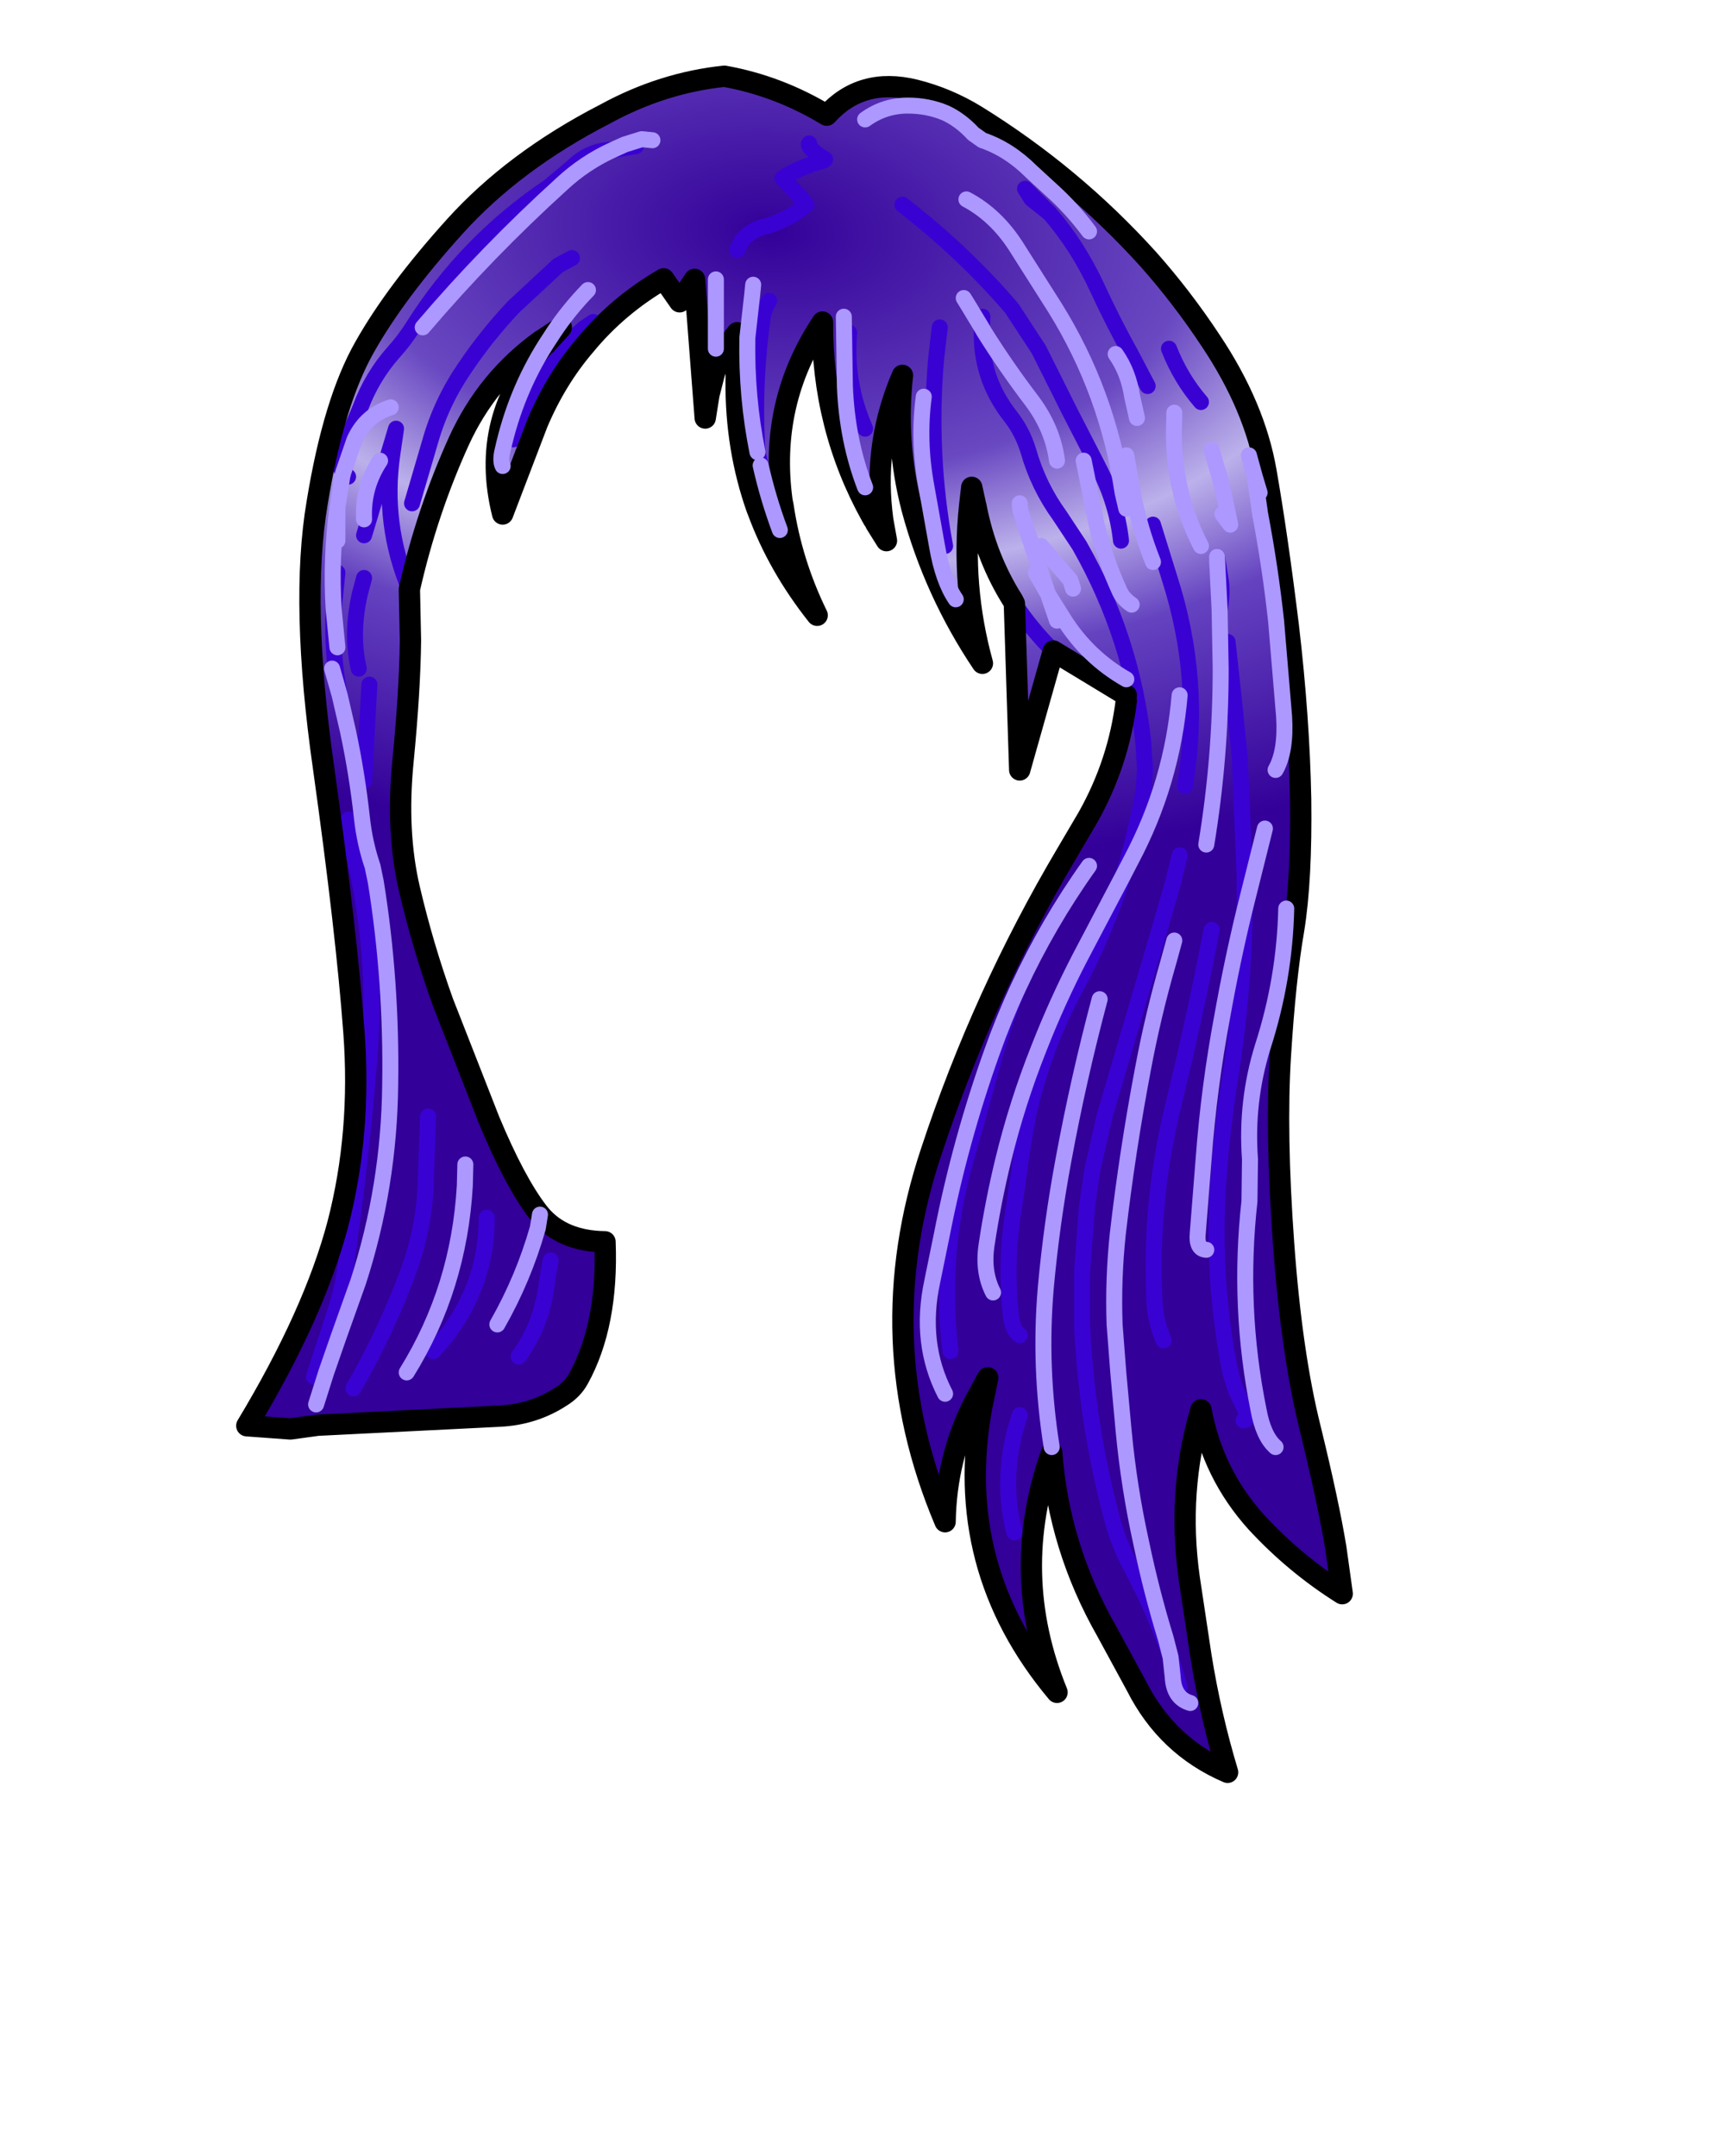 <?xml version="1.0" encoding="UTF-8" standalone="no"?>
<svg xmlns:xlink="http://www.w3.org/1999/xlink" xmlns="http://www.w3.org/2000/svg" height="202.2px" width="161.9px">
  <g transform="matrix(1.0, 0.0, 0.0, 1.0, 74.15, 81.7)">
    <g data-characterId="1444" height="160.05" transform="matrix(1.0, 0.0, 0.0, 1.0, -51.5, -75.05)" width="103.75" xlink:href="#shape0">
      <g id="shape0" transform="matrix(1.0, 0.0, 0.0, 1.0, 51.5, 75.05)">
        <path d="M-22.2 -50.55 L-23.25 -49.85 -23.35 -49.8 Q-28.45 -46.15 -31.1 -40.35 -34.1 -33.75 -35.75 -26.45 L-35.65 -21.65 Q-35.7 -16.95 -36.35 -10.3 -37.0 -3.7 -35.75 1.65 -34.5 7.0 -32.6 12.3 L-28.25 23.4 Q-25.85 29.15 -23.7 31.95 L-23.5 32.2 Q-21.4 34.7 -17.4 34.75 -17.1 42.55 -19.9 47.6 -20.45 48.6 -21.5 49.25 -24.1 50.95 -27.3 51.1 L-44.35 51.95 -46.9 52.3 -51.0 52.0 Q-44.7 41.55 -42.45 33.05 -40.25 24.55 -40.95 15.1 -41.65 5.65 -43.8 -9.7 -46.0 -25.1 -44.4 -34.55 -42.85 -44.05 -39.95 -49.15 -37.05 -54.3 -31.5 -60.45 -25.95 -66.6 -17.4 -71.0 -12.0 -73.95 -6.2 -74.55 -1.15 -73.65 3.4 -70.9 6.65 -74.5 11.7 -73.25 14.7 -72.5 17.4 -70.85 26.45 -65.25 33.55 -57.4 36.75 -53.8 39.45 -49.7 43.55 -43.55 44.6 -37.5 45.65 -31.5 46.7 -22.95 47.7 -14.4 47.85 -6.8 47.95 0.8 47.2 5.45 46.4 10.05 45.95 17.3 45.5 24.55 46.25 34.9 47.0 45.25 48.75 52.25 50.45 59.2 51.15 63.45 L51.75 67.75 Q47.3 64.95 43.7 61.05 39.6 56.5 38.5 50.5 36.25 58.15 37.4 66.3 L38.5 73.6 Q39.4 79.2 41.0 84.5 35.3 82.05 32.45 76.4 L29.65 71.25 Q25.15 63.35 24.5 54.5 20.45 65.85 25.0 77.0 15.15 65.25 17.95 50.15 L18.0 49.95 18.5 47.5 17.25 49.8 Q14.6 55.0 14.5 61.0 7.3 44.0 13.2 26.3 18.05 11.6 25.9 -1.65 L27.9 -5.05 Q30.8 -10.2 31.5 -16.0 L31.5 -16.5 Q28.05 -18.6 24.65 -20.65 L21.5 -9.5 21.0 -25.1 20.85 -25.4 Q18.35 -29.35 17.4 -34.2 L17.35 -34.4 17.0 -36.0 16.8 -34.25 Q16.0 -26.75 18.0 -19.5 13.5 -26.2 11.4 -34.0 9.8 -40.15 10.5 -46.5 7.85 -40.35 8.55 -33.8 L8.65 -32.95 8.0 -32.6 7.95 -32.75 7.8 -32.95 7.6 -33.3 Q2.95 -41.65 3.0 -51.5 -2.05 -43.95 -0.8 -34.75 L-0.7 -34.25 Q0.1 -28.9 2.5 -24.0 -1.15 -28.6 -3.05 -33.75 L-3.15 -34.0 Q-5.15 -39.65 -5.1 -46.0 L-5.0 -50.5 Q-6.45 -48.75 -7.15 -46.65 L-7.65 -44.7 -8.0 -42.5 -9.0 -55.5 -10.4 -53.4 -11.9 -55.55 Q-16.2 -53.05 -19.25 -49.35 -22.0 -46.15 -23.75 -42.0 L-27.0 -33.5 Q-29.25 -42.45 -23.05 -49.35 L-23.0 -49.4 -22.95 -49.4 -21.5 -51.0 -22.2 -50.55 Q-20.8 -52.65 -19.0 -54.5 -20.8 -52.65 -22.2 -50.55 M28.0 -60.0 Q26.4 -62.15 24.45 -63.9 L22.6 -65.6 Q20.5 -67.7 18.0 -68.55 L17.15 -69.15 Q15.95 -70.45 14.55 -71.1 12.9 -71.8 11.0 -71.8 8.8 -71.8 7.0 -70.5 8.8 -71.8 11.0 -71.8 12.9 -71.8 14.55 -71.1 15.95 -70.45 17.15 -69.15 L18.0 -68.55 Q20.5 -67.7 22.6 -65.6 L24.45 -63.9 Q26.4 -62.15 28.0 -60.0 M-5.0 -58.25 L-4.6 -59.1 Q-3.75 -60.1 -2.6 -60.4 -0.3 -61.0 1.5 -62.5 L0.7 -63.45 -0.75 -65.0 Q1.0 -66.1 3.0 -66.6 L3.25 -66.75 2.5 -67.25 Q1.55 -68.0 1.75 -68.25 1.55 -68.0 2.5 -67.25 L3.25 -66.75 3.0 -66.6 Q1.0 -66.1 -0.75 -65.0 L0.7 -63.45 1.5 -62.5 Q-0.3 -61.0 -2.6 -60.4 -3.75 -60.1 -4.6 -59.1 L-5.0 -58.25 M17.95 -50.95 L16.65 -53.1 16.25 -53.75 16.65 -53.1 17.95 -50.95 18.0 -52.0 17.95 -50.95 18.15 -50.6 Q20.25 -47.25 22.65 -44.1 24.6 -41.5 25.0 -38.5 24.6 -41.5 22.65 -44.1 20.25 -47.25 18.15 -50.6 L17.95 -50.95 Q17.75 -46.35 20.6 -42.7 21.75 -41.25 22.3 -39.45 23.25 -36.1 25.25 -33.35 L27.1 -30.55 Q32.05 -21.85 33.1 -12.0 L33.25 -9.5 33.1 -7.5 Q32.4 -3.5 31.2 0.4 32.4 -3.5 33.1 -7.5 L33.25 -9.5 33.1 -12.0 Q32.05 -21.85 27.1 -30.55 L25.25 -33.35 Q23.25 -36.1 22.3 -39.45 21.75 -41.25 20.6 -42.7 17.75 -46.35 17.95 -50.95 M31.5 -34.0 L31.15 -35.5 Q29.75 -44.9 24.8 -52.85 L21.15 -58.6 Q19.25 -61.55 16.5 -63.0 19.25 -61.55 21.15 -58.6 L24.8 -52.85 Q29.75 -44.9 31.15 -35.5 L31.5 -34.0 M31.0 -31.0 Q30.6 -34.6 28.85 -37.95 L26.2 -43.1 23.3 -48.9 20.75 -52.8 Q16.25 -58.05 10.5 -62.5 16.25 -58.05 20.75 -52.8 L23.3 -48.9 26.2 -43.1 28.85 -37.95 Q30.6 -34.6 31.0 -31.0 M24.3 -61.7 L22.0 -64.0 22.6 -63.05 24.3 -61.7 Q26.95 -58.65 28.8 -54.65 30.25 -51.5 31.95 -48.45 L33.5 -45.5 31.95 -48.45 Q30.25 -51.5 28.8 -54.65 26.95 -58.65 24.3 -61.7 L22.6 -63.05 22.0 -64.0 24.3 -61.7 M36.0 -43.0 L36.0 -42.5 Q35.65 -36.0 38.5 -30.5 35.65 -36.0 36.0 -42.5 L36.0 -43.0 M32.5 -42.5 L32.05 -44.5 Q31.7 -46.8 30.5 -48.5 31.7 -46.8 32.05 -44.5 L32.5 -42.5 M38.5 -44.0 Q36.6 -46.2 35.5 -49.0 36.6 -46.2 38.5 -44.0 M27.5 -38.5 L28.7 -32.55 Q29.5 -29.25 30.9 -26.2 31.25 -25.5 32.0 -25.0 31.25 -25.5 30.9 -26.2 29.5 -29.25 28.7 -32.55 L27.5 -38.5 M31.5 -39.0 L32.1 -35.5 Q32.75 -32.15 34.0 -29.0 32.75 -32.15 32.1 -35.5 L31.5 -39.0 M23.5 -30.5 L26.25 -27.3 26.5 -26.5 26.25 -27.3 23.5 -30.5 M21.5 -34.5 Q21.5 -34.0 21.65 -33.55 L24.15 -26.0 23.0 -28.0 24.15 -26.0 21.65 -33.55 Q21.5 -34.0 21.5 -34.5 M36.5 -16.5 Q35.8 -8.3 31.95 -1.05 L31.2 0.4 31.95 -1.05 Q35.8 -8.3 36.5 -16.5 M40.0 -29.5 L40.4 -27.0 Q40.5 -25.75 40.25 -24.5 40.5 -25.75 40.4 -27.0 L40.0 -29.5 40.25 -24.5 40.35 -19.0 Q40.35 -10.7 39.0 -2.5 40.35 -10.7 40.35 -19.0 L40.25 -24.5 40.0 -29.5 M34.0 -32.5 L35.55 -27.5 Q38.65 -17.9 37.0 -8.0 38.65 -17.9 35.55 -27.5 L34.0 -32.5 M39.5 -39.5 L40.4 -36.45 41.25 -32.5 40.5 -33.5 41.25 -32.5 40.4 -36.45 39.5 -39.5 M5.0 -52.0 L5.1 -45.5 Q5.3 -40.4 7.0 -36.0 5.3 -40.4 5.1 -45.5 L5.0 -52.0 M12.5 -44.5 Q11.95 -40.35 12.75 -36.05 L13.75 -30.45 Q14.3 -27.25 15.5 -25.5 14.3 -27.25 13.75 -30.45 L12.75 -36.05 Q11.95 -40.35 12.5 -44.5 M14.0 -51.0 L13.65 -48.0 Q12.9 -39.1 14.5 -30.5 12.9 -39.1 13.65 -48.0 L14.0 -51.0 M25.0 -23.5 L24.15 -26.0 25.65 -23.6 Q27.9 -20.05 31.5 -18.0 27.9 -20.05 25.65 -23.6 L24.15 -26.0 25.0 -23.5 M21.0 -25.1 Q22.55 -22.75 24.65 -20.65 22.55 -22.75 21.0 -25.1 M43.55 -37.0 L44.0 -35.5 43.55 -37.0 44.05 -33.5 Q45.0 -28.5 45.55 -23.45 L46.3 -14.5 Q46.5 -11.25 45.5 -9.5 46.5 -11.25 46.3 -14.5 L45.55 -23.45 Q45.0 -28.5 44.05 -33.5 L43.55 -37.0 43.0 -39.0 43.55 -37.0 M42.6 3.6 Q42.5 11.3 41.3 18.95 40.45 24.2 40.1 29.5 39.55 38.05 41.15 46.45 41.5 48.25 42.35 49.85 43.15 51.45 42.5 51.5 43.15 51.45 42.35 49.85 41.5 48.25 41.15 46.45 39.55 38.05 40.1 29.5 40.45 24.2 41.3 18.95 42.5 11.3 42.6 3.6 L42.6 0.5 42.15 -10.5 41.6 -16.0 41.0 -21.5 41.6 -16.0 42.15 -10.5 42.6 0.5 42.6 3.6 43.5 0.0 44.5 -4.0 43.5 0.0 42.6 3.6 Q41.4 8.55 40.5 13.6 39.25 20.25 38.75 27.0 L38.2 33.95 Q38.05 35.45 39.0 35.5 38.05 35.45 38.2 33.95 L38.75 27.0 Q39.25 20.25 40.5 13.6 41.4 8.55 42.6 3.6 M5.5 -50.5 Q5.1 -45.8 7.0 -41.5 5.1 -45.8 5.5 -50.5 M36.0 6.5 L35.45 8.5 Q34.0 13.5 33.05 18.6 31.6 26.25 30.7 34.0 30.25 38.25 30.4 42.5 L30.75 47.05 31.25 52.5 Q31.75 57.8 32.9 63.0 33.85 67.55 35.2 71.95 L35.65 73.7 35.2 71.95 Q33.85 67.55 32.9 63.0 31.75 57.8 31.25 52.5 L30.75 47.05 30.4 42.5 Q30.25 38.25 30.7 34.0 31.6 26.25 33.05 18.6 34.0 13.5 35.45 8.5 L36.0 6.5 M46.5 3.5 Q46.35 10.1 44.3 16.45 42.7 21.6 43.1 27.0 L43.05 30.95 Q41.95 40.85 43.9 50.5 44.35 53.0 45.5 54.0 44.35 53.0 43.9 50.5 41.95 40.85 43.05 30.95 L43.1 27.0 Q42.7 21.6 44.3 16.45 46.35 10.1 46.5 3.5 M36.5 -1.5 L35.9 1.0 34.45 6.0 29.45 23.0 28.3 28.05 27.8 31.5 27.35 37.5 27.35 42.5 Q27.75 51.6 30.1 60.5 30.75 63.0 31.95 65.25 34.15 69.35 35.65 73.7 34.15 69.35 31.95 65.25 30.75 63.0 30.1 60.5 27.75 51.6 27.35 42.5 L27.35 37.5 27.8 31.5 28.3 28.05 29.45 23.0 34.45 6.0 35.9 1.0 36.5 -1.5 M39.5 5.5 Q37.9 13.8 35.9 21.95 33.65 31.1 34.15 40.5 34.25 42.25 35.0 44.0 34.25 42.25 34.15 40.5 33.65 31.1 35.9 21.95 37.9 13.8 39.5 5.5 M31.2 0.4 L27.15 8.1 Q25.0 12.25 23.3 16.6 21.25 21.75 19.95 27.1 19.0 31.0 18.4 35.0 18.0 37.55 19.0 39.5 18.0 37.55 18.4 35.0 19.0 31.0 19.95 27.1 21.25 21.75 23.3 16.6 25.0 12.25 27.15 8.1 L31.2 0.4 Q29.45 5.9 26.65 11.1 22.9 18.1 21.75 25.95 L21.25 29.55 20.75 32.95 Q20.2 37.2 20.65 41.5 20.8 43.05 21.5 43.5 20.8 43.05 20.65 41.5 20.2 37.2 20.75 32.95 L21.25 29.55 21.75 25.95 Q22.9 18.1 26.65 11.1 29.45 5.9 31.2 0.4 M14.5 49.0 Q12.05 44.25 13.3 38.45 L14.2 34.05 Q15.9 25.35 18.9 16.95 20.0 13.85 21.35 10.95 20.0 13.85 18.9 16.95 15.9 25.35 14.2 34.05 L13.3 38.45 Q12.05 44.25 14.5 49.0 M21.35 10.95 Q19.65 15.15 18.55 19.5 L16.75 25.95 Q13.85 35.4 15.0 45.0 13.85 35.4 16.75 25.95 L18.55 19.5 Q19.65 15.15 21.35 10.95 24.15 4.9 28.0 -0.5 24.15 4.9 21.35 10.95 M29.0 12.0 Q27.0 19.5 25.6 27.1 24.5 33.0 23.95 39.0 23.3 46.5 24.5 54.0 23.3 46.5 23.95 39.0 24.5 33.0 25.6 27.1 27.0 19.5 29.0 12.0 M21.5 51.0 L21.05 52.5 Q19.8 57.5 21.0 62.0 19.8 57.5 21.05 52.5 L21.5 51.0 M35.65 73.7 L35.85 75.55 Q35.95 77.55 37.5 78.0 35.95 77.55 35.85 75.55 L35.65 73.7 36.5 76.5 35.65 73.7 M-20.5 -57.5 L-21.8 -56.8 -25.95 -52.95 Q-28.5 -50.25 -30.55 -47.2 -32.75 -44.0 -33.8 -40.3 L-35.5 -34.5 -33.8 -40.3 Q-32.75 -44.0 -30.55 -47.2 -28.5 -50.25 -25.95 -52.95 L-21.8 -56.8 -20.5 -57.5 M-27.0 -38.0 Q-27.25 -38.5 -27.0 -39.5 -25.8 -44.9 -22.95 -49.4 -25.8 -44.9 -27.0 -39.5 -27.25 -38.5 -27.0 -38.0 M-41.95 -37.4 Q-42.65 -38.3 -41.75 -40.1 L-40.35 -43.45 Q-39.25 -46.4 -37.2 -48.7 -36.25 -49.75 -35.45 -51.0 -30.45 -58.95 -22.65 -64.2 L-20.5 -66.0 Q-19.0 -67.5 -17.0 -67.65 L-16.65 -67.65 -17.0 -67.65 Q-19.0 -67.5 -20.5 -66.0 L-22.65 -64.2 Q-30.45 -58.95 -35.45 -51.0 -36.25 -49.75 -37.2 -48.7 -39.25 -46.4 -40.35 -43.45 L-41.75 -40.1 Q-42.65 -38.3 -41.95 -37.4 L-40.9 -40.45 Q-39.85 -42.75 -37.5 -43.5 -39.85 -42.75 -40.9 -40.45 L-41.95 -37.4 -42.05 -37.0 -42.5 -34.1 -42.5 -31.0 -42.5 -34.1 -42.05 -37.0 -41.95 -37.4 -41.5 -37.0 -41.95 -37.4 M-12.95 -68.55 L-13.95 -68.65 -15.55 -68.15 -16.65 -67.65 Q-19.3 -66.45 -21.45 -64.45 -28.5 -58.05 -34.5 -51.0 -28.5 -58.05 -21.45 -64.45 -19.3 -66.45 -16.65 -67.65 L-15.55 -68.15 -13.95 -68.65 -12.95 -68.55 M-18.5 -51.5 L-19.4 -50.9 Q-24.15 -46.8 -26.0 -40.5 -24.15 -46.8 -19.4 -50.9 L-18.5 -51.5 M-16.65 -67.65 L-14.5 -68.0 -16.65 -67.65 M-3.5 -55.0 L-3.6 -54.0 -4.05 -50.0 Q-4.15 -44.5 -3.1 -39.3 -4.15 -44.5 -4.05 -50.0 L-3.6 -54.0 -3.5 -55.0 M-7.0 -55.5 L-7.0 -55.0 -7.0 -49.0 -7.0 -55.0 -7.0 -55.5 M-2.0 -53.5 Q-2.5 -52.75 -2.6 -51.95 -3.5 -45.65 -3.1 -39.3 -3.5 -45.65 -2.6 -51.95 -2.5 -52.75 -2.0 -53.5 M-42.3 -16.55 Q-43.05 -20.55 -42.85 -24.55 -43.05 -20.55 -42.3 -16.55 L-41.5 -13.1 -42.3 -16.55 -43.0 -19.0 -42.3 -16.55 M-39.5 -17.5 L-40.0 -8.5 -41.3 -12.45 -41.5 -13.1 -41.3 -12.45 -40.0 -8.5 -39.5 -17.5 M-44.7 47.4 L-42.6 40.95 Q-42.0 39.0 -41.7 36.95 -40.3 27.3 -39.5 17.5 -38.75 7.65 -40.95 -1.5 L-41.35 -4.0 Q-41.5 -5.4 -41.5 -4.5 -41.5 -5.4 -41.35 -4.0 L-40.95 -1.5 Q-38.75 7.65 -39.5 17.5 -40.3 27.3 -41.7 36.95 -42.0 39.0 -42.6 40.95 L-44.7 47.4 M-42.85 -24.55 Q-43.15 -29.3 -42.5 -34.1 -43.15 -29.3 -42.85 -24.55 L-42.5 -21.0 -42.85 -24.55 -42.5 -28.0 -42.85 -24.55 M-2.8 -38.05 Q-2.1 -34.95 -1.0 -32.0 -2.1 -34.95 -2.8 -38.05 L-3.1 -39.3 -2.8 -38.05 M-40.0 -27.5 L-40.4 -26.0 Q-41.25 -22.2 -40.5 -19.0 -41.25 -22.2 -40.4 -26.0 L-40.0 -27.5 M-40.0 -31.5 L-37.0 -41.5 -37.35 -39.1 Q-38.3 -32.55 -35.75 -26.45 -38.3 -32.55 -37.35 -39.1 L-37.0 -41.5 -40.0 -31.5 M-30.5 27.5 L-30.55 29.5 Q-31.1 39.1 -36.0 47.0 -31.1 39.1 -30.55 29.5 L-30.5 27.5 M-27.5 42.5 Q-25.05 38.2 -23.7 33.45 L-23.5 32.2 -23.7 33.45 Q-25.05 38.2 -27.5 42.5 M-41.5 -13.1 Q-40.65 -9.1 -40.2 -5.0 -39.95 -2.65 -39.2 -0.45 L-38.9 1.0 Q-37.4 10.3 -37.55 20.0 -37.65 29.55 -40.55 38.5 L-42.35 43.55 -43.55 47.0 -44.5 50.0 -43.55 47.0 -42.35 43.55 -40.55 38.5 Q-37.65 29.55 -37.55 20.0 -37.4 10.3 -38.9 1.0 L-39.2 -0.45 Q-39.95 -2.65 -40.2 -5.0 -40.65 -9.1 -41.5 -13.1 M-38.5 -38.5 Q-40.15 -36.0 -40.0 -33.0 -40.15 -36.0 -38.5 -38.5 M-28.5 32.5 Q-28.5 39.55 -33.5 45.0 -28.5 39.55 -28.5 32.5 M-34.0 23.0 L-34.25 30.0 Q-34.5 33.75 -35.75 37.25 -37.8 42.9 -41.0 48.5 -37.8 42.9 -35.75 37.25 -34.5 33.75 -34.25 30.0 L-34.0 23.0 M-22.5 36.5 L-22.85 38.5 Q-23.3 42.5 -25.5 45.5 -23.3 42.5 -22.85 38.5 L-22.5 36.5" fill="url(#gradient0)" fill-rule="evenodd" stroke="none"/>
        <path d="M1.75 -68.25 Q1.55 -68.0 2.5 -67.25 L3.25 -66.75 3.0 -66.6 Q1.0 -66.1 -0.75 -65.0 L0.7 -63.45 1.5 -62.5 Q-0.3 -61.0 -2.6 -60.4 -3.75 -60.1 -4.6 -59.1 L-5.0 -58.25 M17.95 -50.95 L18.0 -52.0 M33.5 -45.5 L31.95 -48.45 Q30.25 -51.5 28.8 -54.65 26.95 -58.65 24.3 -61.7 L22.6 -63.05 22.0 -64.0 24.3 -61.7 M10.5 -62.5 Q16.25 -58.05 20.75 -52.8 L23.3 -48.9 26.2 -43.1 28.85 -37.95 Q30.6 -34.6 31.0 -31.0 M35.5 -49.0 Q36.6 -46.2 38.5 -44.0 M17.95 -50.95 Q17.75 -46.35 20.6 -42.7 21.75 -41.25 22.3 -39.45 23.25 -36.1 25.25 -33.35 L27.1 -30.55 Q32.05 -21.85 33.1 -12.0 L33.25 -9.5 33.1 -7.5 Q32.4 -3.5 31.2 0.4 29.45 5.9 26.65 11.1 22.9 18.1 21.75 25.95 L21.25 29.55 20.75 32.95 Q20.2 37.2 20.65 41.5 20.8 43.05 21.5 43.5 M37.0 -8.0 Q38.65 -17.9 35.55 -27.5 L34.0 -32.5 M40.25 -24.5 Q40.5 -25.75 40.4 -27.0 L40.0 -29.5 M14.5 -30.5 Q12.9 -39.1 13.65 -48.0 L14.0 -51.0 M24.65 -20.65 Q22.55 -22.75 21.0 -25.1 M42.6 3.6 L42.6 0.5 42.15 -10.5 41.6 -16.0 41.0 -21.5 M7.0 -41.5 Q5.1 -45.8 5.5 -50.5 M42.5 51.5 Q43.15 51.45 42.35 49.85 41.5 48.25 41.15 46.45 39.55 38.05 40.1 29.5 40.45 24.2 41.3 18.95 42.5 11.3 42.6 3.6 M35.0 44.0 Q34.25 42.25 34.15 40.5 33.65 31.1 35.9 21.95 37.9 13.8 39.5 5.5 M35.65 73.7 Q34.15 69.35 31.95 65.25 30.75 63.0 30.1 60.5 27.75 51.6 27.35 42.5 L27.35 37.5 27.8 31.5 28.3 28.05 29.45 23.0 34.45 6.0 35.9 1.0 36.5 -1.5 M15.0 45.0 Q13.85 35.4 16.75 25.95 L18.55 19.5 Q19.65 15.15 21.35 10.95 M21.0 62.0 Q19.8 57.5 21.05 52.5 L21.5 51.0 M35.65 73.7 L36.5 76.5 M-35.5 -34.5 L-33.8 -40.3 Q-32.75 -44.0 -30.55 -47.2 -28.5 -50.25 -25.95 -52.95 L-21.8 -56.8 -20.5 -57.5 M-16.65 -67.65 L-17.0 -67.65 Q-19.0 -67.5 -20.5 -66.0 L-22.65 -64.2 Q-30.45 -58.95 -35.45 -51.0 -36.25 -49.75 -37.2 -48.7 -39.25 -46.4 -40.35 -43.45 L-41.75 -40.1 Q-42.65 -38.3 -41.95 -37.4 L-41.5 -37.0 M-14.5 -68.0 L-16.65 -67.65 M-26.0 -40.5 Q-24.15 -46.8 -19.4 -50.9 L-18.5 -51.5 M-3.1 -39.3 Q-3.5 -45.65 -2.6 -51.95 -2.5 -52.75 -2.0 -53.5 M-42.85 -24.55 Q-43.05 -20.55 -42.3 -16.55 M-41.5 -13.1 L-41.3 -12.45 -40.0 -8.5 -39.5 -17.5 M-41.5 -4.5 Q-41.5 -5.4 -41.35 -4.0 L-40.95 -1.5 Q-38.75 7.65 -39.5 17.5 -40.3 27.3 -41.7 36.95 -42.0 39.0 -42.6 40.95 L-44.7 47.4 M-42.85 -24.55 L-42.5 -28.0 M-2.8 -38.05 L-3.1 -39.3 M-35.75 -26.45 Q-38.3 -32.55 -37.35 -39.1 L-37.0 -41.5 -40.0 -31.5 M-40.5 -19.0 Q-41.25 -22.2 -40.4 -26.0 L-40.0 -27.5 M-25.5 45.5 Q-23.3 42.5 -22.85 38.5 L-22.5 36.5 M-41.0 48.5 Q-37.8 42.9 -35.75 37.25 -34.5 33.75 -34.25 30.0 L-34.0 23.0 M-33.5 45.0 Q-28.5 39.55 -28.5 32.5" fill="none" stroke="#3a01d3" stroke-linecap="round" stroke-linejoin="round" stroke-width="1.5"/>
        <path d="M-22.2 -50.55 L-23.25 -49.85 -23.35 -49.8 Q-28.45 -46.15 -31.1 -40.35 -34.1 -33.75 -35.75 -26.45 L-35.65 -21.65 Q-35.7 -16.95 -36.35 -10.3 -37.0 -3.7 -35.75 1.65 -34.5 7.0 -32.6 12.3 L-28.25 23.4 Q-25.85 29.15 -23.7 31.95 L-23.5 32.2 Q-21.4 34.7 -17.4 34.75 -17.1 42.55 -19.9 47.6 -20.45 48.6 -21.5 49.25 -24.1 50.95 -27.3 51.1 L-44.35 51.95 -46.9 52.3 -51.0 52.0 Q-44.7 41.55 -42.45 33.05 -40.25 24.55 -40.95 15.1 -41.65 5.65 -43.8 -9.7 -46.0 -25.1 -44.4 -34.55 -42.85 -44.05 -39.95 -49.15 -37.05 -54.3 -31.5 -60.45 -25.95 -66.6 -17.4 -71.0 -12.0 -73.95 -6.2 -74.55 -1.15 -73.65 3.4 -70.9 6.65 -74.5 11.7 -73.25 14.7 -72.5 17.4 -70.85 26.45 -65.25 33.55 -57.4 36.75 -53.8 39.45 -49.7 43.55 -43.55 44.6 -37.5 45.65 -31.5 46.7 -22.95 47.7 -14.4 47.85 -6.8 47.95 0.8 47.2 5.45 46.4 10.05 45.95 17.3 45.5 24.55 46.25 34.9 47.0 45.25 48.75 52.25 50.45 59.2 51.15 63.45 L51.75 67.75 Q47.3 64.95 43.7 61.05 39.6 56.5 38.5 50.5 36.25 58.15 37.4 66.3 L38.5 73.6 Q39.4 79.2 41.0 84.5 35.3 82.05 32.45 76.4 L29.65 71.25 Q25.15 63.35 24.5 54.5 20.45 65.85 25.0 77.0 15.15 65.25 17.95 50.15 L18.0 49.95 18.5 47.5 17.25 49.8 Q14.6 55.0 14.5 61.0 7.3 44.0 13.2 26.3 18.05 11.6 25.9 -1.65 L27.9 -5.05 Q30.8 -10.2 31.5 -16.0 M31.5 -16.5 Q28.05 -18.6 24.65 -20.65 L21.5 -9.5 21.0 -25.1 20.85 -25.4 Q18.35 -29.35 17.4 -34.2 L17.35 -34.4 17.0 -36.0 16.8 -34.25 Q16.0 -26.75 18.0 -19.5 13.5 -26.2 11.4 -34.0 9.8 -40.15 10.5 -46.5 7.85 -40.35 8.55 -33.8 L8.65 -32.95 9.0 -31.0 8.0 -32.6 7.95 -32.75 7.8 -32.95 7.6 -33.3 Q2.95 -41.65 3.0 -51.5 -2.05 -43.95 -0.8 -34.75 L-0.7 -34.25 Q0.1 -28.9 2.5 -24.0 -1.15 -28.6 -3.05 -33.75 L-3.15 -34.0 Q-5.15 -39.65 -5.1 -46.0 L-5.0 -50.5 Q-6.45 -48.75 -7.15 -46.65 L-7.65 -44.7 -8.0 -42.5 -9.0 -55.5 -10.4 -53.4 -11.9 -55.55 Q-16.2 -53.05 -19.25 -49.35 -22.0 -46.15 -23.75 -42.0 L-27.0 -33.5 Q-29.25 -42.45 -23.05 -49.35 L-23.0 -49.4 -22.95 -49.4 -21.5 -51.0 -22.2 -50.55" fill="none" stroke="#000000" stroke-linecap="round" stroke-linejoin="round" stroke-width="2.0"/>
        <path d="M-22.95 -49.4 L-22.2 -50.55 Q-20.8 -52.65 -19.0 -54.5 M7.0 -70.5 Q8.8 -71.8 11.0 -71.8 12.9 -71.8 14.55 -71.1 15.95 -70.45 17.15 -69.15 L18.0 -68.55 Q20.5 -67.7 22.6 -65.6 L24.45 -63.9 Q26.4 -62.15 28.0 -60.0 M16.25 -53.75 L16.65 -53.1 17.95 -50.95 18.15 -50.6 Q20.25 -47.25 22.65 -44.1 24.6 -41.5 25.0 -38.5 M16.5 -63.0 Q19.25 -61.55 21.15 -58.6 L24.8 -52.85 Q29.75 -44.9 31.15 -35.5 L31.5 -34.0 M30.5 -48.5 Q31.7 -46.8 32.05 -44.5 L32.5 -42.5 M38.5 -30.5 Q35.65 -36.0 36.0 -42.5 L36.0 -43.0 M31.2 0.4 L31.95 -1.05 Q35.8 -8.3 36.5 -16.5 M23.0 -28.0 L24.15 -26.0 21.65 -33.55 Q21.5 -34.0 21.5 -34.5 M26.5 -26.5 L26.25 -27.3 23.5 -30.5 M34.0 -29.0 Q32.75 -32.15 32.1 -35.5 L31.5 -39.0 M32.0 -25.0 Q31.25 -25.5 30.9 -26.2 29.5 -29.25 28.7 -32.55 L27.5 -38.5 M40.0 -29.5 L40.25 -24.5 40.35 -19.0 Q40.35 -10.7 39.0 -2.5 M40.5 -33.5 L41.25 -32.5 40.4 -36.45 39.5 -39.5 M15.5 -25.5 Q14.3 -27.25 13.75 -30.45 L12.75 -36.05 Q11.95 -40.35 12.5 -44.5 M7.0 -36.0 Q5.3 -40.4 5.1 -45.5 L5.0 -52.0 M31.5 -18.0 Q27.9 -20.05 25.65 -23.6 L24.15 -26.0 25.0 -23.5 M45.5 -9.5 Q46.5 -11.25 46.3 -14.5 L45.55 -23.45 Q45.0 -28.5 44.05 -33.5 L43.55 -37.0 43.0 -39.0 M44.0 -35.5 L43.55 -37.0 M42.6 3.6 Q41.4 8.55 40.5 13.6 39.25 20.25 38.75 27.0 L38.2 33.95 Q38.05 35.45 39.0 35.5 M44.5 -4.0 L43.5 0.0 42.6 3.6 M45.5 54.0 Q44.35 53.0 43.9 50.5 41.95 40.85 43.05 30.95 L43.1 27.0 Q42.7 21.6 44.3 16.45 46.35 10.1 46.5 3.5 M35.65 73.7 L35.2 71.95 Q33.85 67.55 32.9 63.0 31.75 57.8 31.25 52.5 L30.75 47.05 30.4 42.5 Q30.25 38.25 30.7 34.0 31.6 26.25 33.05 18.6 34.0 13.5 35.45 8.5 L36.0 6.5 M19.0 39.5 Q18.0 37.55 18.4 35.0 19.0 31.0 19.95 27.1 21.25 21.75 23.3 16.6 25.0 12.25 27.15 8.1 L31.2 0.4 M21.35 10.95 Q20.0 13.85 18.9 16.95 15.9 25.35 14.2 34.05 L13.3 38.45 Q12.05 44.25 14.5 49.0 M21.35 10.95 Q24.15 4.9 28.0 -0.5 M24.5 54.0 Q23.3 46.5 23.95 39.0 24.5 33.0 25.6 27.1 27.0 19.5 29.0 12.0 M37.5 78.0 Q35.95 77.55 35.85 75.55 L35.65 73.7 M-22.95 -49.4 Q-25.8 -44.9 -27.0 -39.5 -27.25 -38.5 -27.0 -38.0 M-41.95 -37.4 L-40.9 -40.45 Q-39.85 -42.75 -37.5 -43.5 M-34.5 -51.0 Q-28.5 -58.05 -21.45 -64.45 -19.3 -66.45 -16.65 -67.65 L-15.55 -68.15 -13.95 -68.65 -12.95 -68.55 M-7.0 -49.0 L-7.0 -55.0 -7.0 -55.5 M-3.1 -39.3 Q-4.15 -44.5 -4.05 -50.0 L-3.6 -54.0 -3.5 -55.0 M-41.95 -37.4 L-42.05 -37.0 -42.5 -34.1 -42.5 -31.0 M-42.3 -16.55 L-41.5 -13.1 Q-40.65 -9.1 -40.2 -5.0 -39.95 -2.65 -39.2 -0.45 L-38.9 1.0 Q-37.4 10.3 -37.55 20.0 -37.65 29.55 -40.55 38.5 L-42.35 43.55 -43.55 47.0 -44.5 50.0 M-42.3 -16.55 L-43.0 -19.0 M-42.85 -24.55 L-42.5 -21.0 M-42.5 -34.1 Q-43.15 -29.3 -42.85 -24.55 M-1.0 -32.0 Q-2.1 -34.95 -2.8 -38.05 M-40.0 -33.0 Q-40.15 -36.0 -38.5 -38.5 M-23.5 32.2 L-23.7 33.45 Q-25.05 38.2 -27.5 42.5 M-36.0 47.0 Q-31.1 39.1 -30.55 29.5 L-30.5 27.5" fill="none" stroke="#ac98fe" stroke-linecap="round" stroke-linejoin="round" stroke-width="1.5"/>
      </g>
    </g>
  </g>
  <defs>
    <radialGradient cx="0" cy="0" gradientTransform="matrix(-0.004, 0.072, -0.125, -0.007, -2.0, -60.0)" gradientUnits="userSpaceOnUse" id="gradient0" r="819.2" spreadMethod="pad">
      <stop offset="0.0" stop-color="#330099"/>
      <stop offset="0.384" stop-color="#6948c1"/>
      <stop offset="0.537" stop-color="#bcb1eb"/>
      <stop offset="0.686" stop-color="#6543c0"/>
      <stop offset="1.0" stop-color="#330099"/>
    </radialGradient>
  </defs>
</svg>
